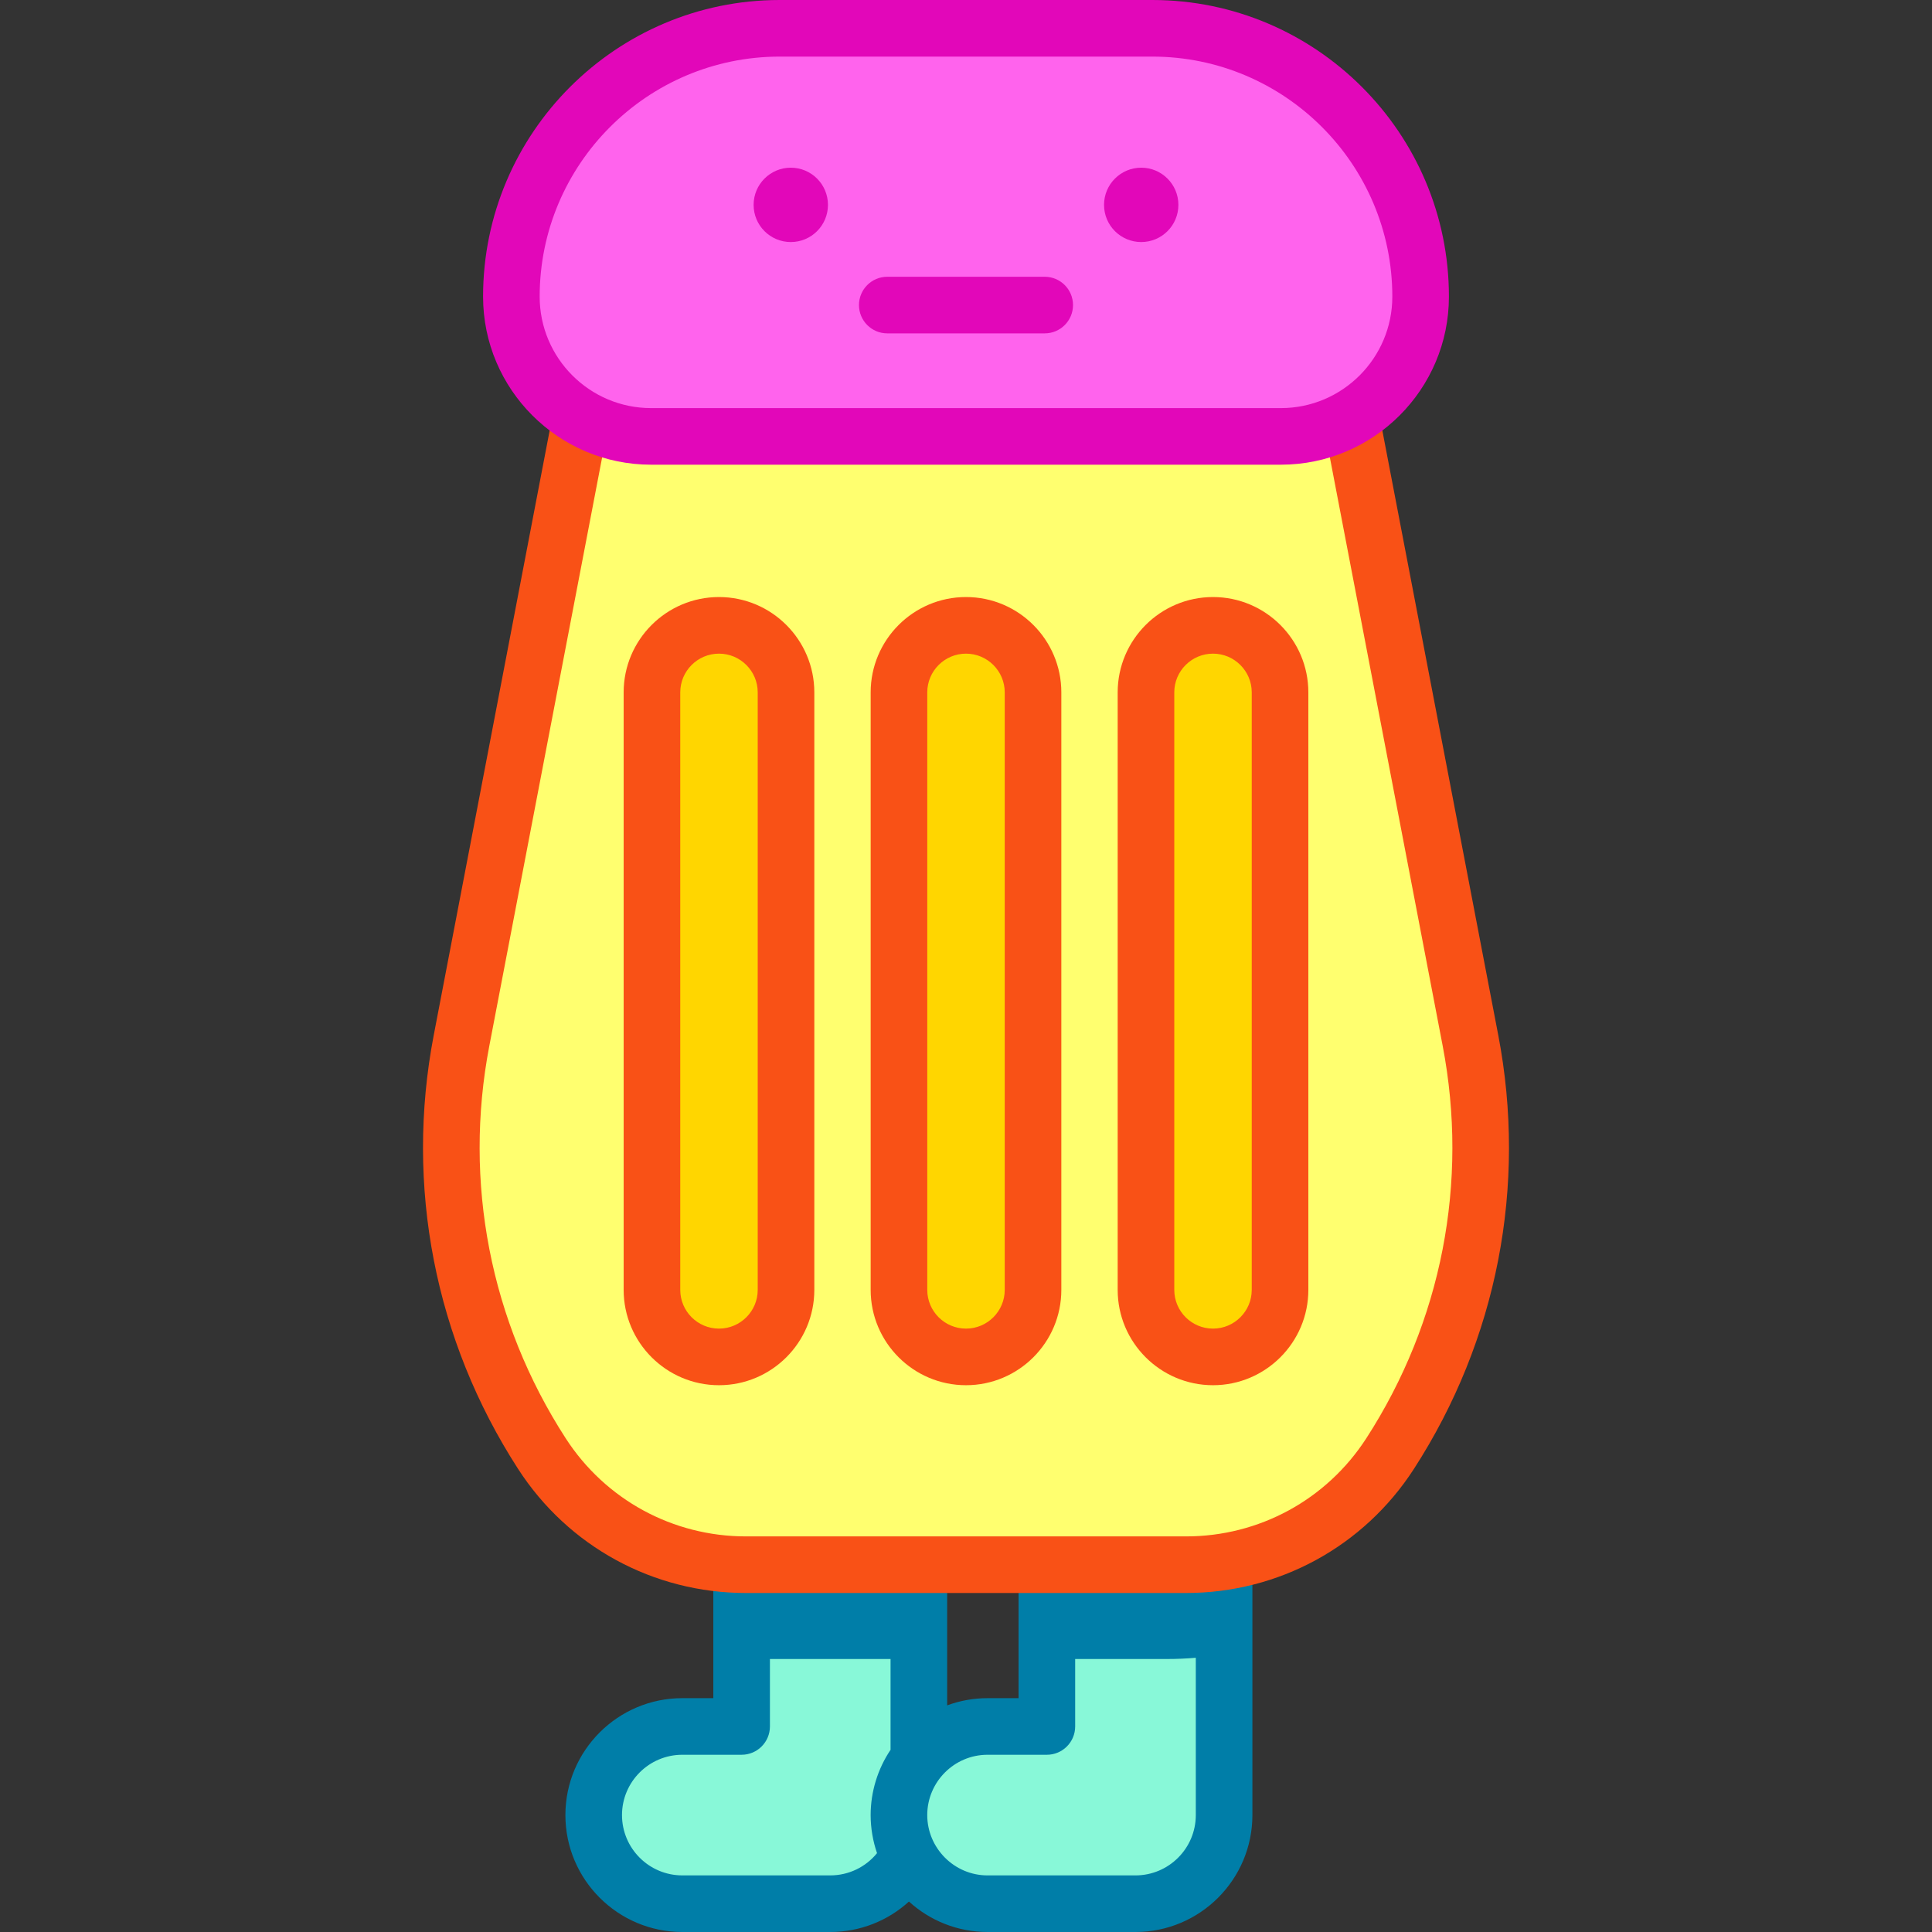 <svg id="Capa_1" enable-background="new 0 0 512 512" height="512" viewBox="0 0 512 512" width="512" xmlns="http://www.w3.org/2000/svg"><rect x="0" y="0" width="512" height="512" fill="#333333" stroke="none"/><g><path d="m243.507 414.662h-40.825c-2.063 0-4.114-.1-6.145-.294v43.163h-15.717c-12.97 0-23.485 10.515-23.485 23.485s10.515 23.485 23.485 23.485h39.201c9.07 0 16.934-5.145 20.846-12.673-1.682-3.237-2.639-6.911-2.639-10.811 0-5.625 1.98-10.786 5.277-14.829v-51.526z" fill="#88f8d8"/><path d="m309.319 414.662h-31.888v42.869h-15.716c-12.97 0-23.485 10.515-23.485 23.485s10.515 23.485 23.485 23.485h39.201c12.97 0 23.485-10.515 23.485-23.485v-68.152c-4.885 1.177-9.941 1.798-15.082 1.798z" fill="#88f8d8"/><g fill="#007ea8"><path d="m324.4 409.364c-4.142 0-7.5 3.358-7.5 7.5v64.151c0 8.814-7.171 15.985-15.985 15.985h-39.201c-8.856 0-15.985-7.266-15.985-15.985 0-8.751 7.114-15.985 15.985-15.985h15.716c4.142 0 7.5-3.358 7.5-7.5v-39.869c0-4.142-3.358-7.5-7.5-7.5s-7.5 3.358-7.5 7.5v32.369h-8.216c-3.762 0-7.369.676-10.708 1.909v-34.278c0-4.142-3.358-7.5-7.5-7.5s-7.5 3.358-7.5 7.5v46.061c-3.38 5.028-5.277 11.085-5.277 17.292 0 3.425.592 6.899 1.691 10.088-3.001 3.698-7.518 5.897-12.399 5.897h-39.201c-8.814 0-15.985-7.171-15.985-15.985s7.171-15.985 15.985-15.985h15.717c4.142 0 7.5-3.358 7.5-7.5v-40.163c0-4.142-3.358-7.5-7.5-7.5s-7.5 3.358-7.5 7.5v32.663h-8.217c-17.085 0-30.985 13.9-30.985 30.985s13.9 30.986 30.985 30.986h39.201c7.874 0 15.251-2.955 20.858-8.071 5.507 5.012 12.82 8.071 20.835 8.071h39.201c17.085 0 30.985-13.9 30.985-30.985v-64.151c0-4.142-3.358-7.5-7.5-7.5z"/><path d="m196.537 414.368v25.071c2.036.138 4.084.214 6.144.214h40.825v-24.991h-40.825c-2.063 0-4.113-.1-6.144-.294z"/><path d="m309.319 439.652c5.11 0 10.15-.44 15.081-1.276v-25.513c-4.885 1.177-9.941 1.798-15.082 1.798h-31.888v24.991z"/></g><path d="m389.69 275.747-31.652-165.107c-5.466 3.181-11.815 5.011-18.594 5.011h-166.887c-6.78 0-13.128-1.83-18.594-5.011l-31.653 165.107c-7.26 37.871.368 77.084 21.295 109.472 11.861 18.356 32.224 29.442 54.078 29.442h116.633c21.855 0 42.217-11.086 54.078-29.442 20.929-32.388 28.557-71.601 21.296-109.472z" fill="#ffff6f"/><path d="m256 165.722c-9.811 0-17.765 7.954-17.765 17.765v158.344c0 9.811 7.954 17.765 17.765 17.765s17.765-7.954 17.765-17.765v-158.344c0-9.811-7.954-17.765-17.765-17.765z" fill="#ffd600"/><path d="m190.539 165.722c-9.811 0-17.765 7.954-17.765 17.765v158.344c0 9.811 7.954 17.765 17.765 17.765s17.765-7.954 17.765-17.765v-158.344c0-9.811-7.954-17.765-17.765-17.765z" fill="#ffd600"/><path d="m321.461 165.722c9.811 0 17.765 7.954 17.765 17.765v158.344c0 9.811-7.954 17.765-17.765 17.765s-17.765-7.954-17.765-17.765v-158.344c0-9.811 7.954-17.765 17.765-17.765z" fill="#ffd600"/><g><path d="m314.317 422.162h-116.633c-24.507 0-47.078-12.289-60.378-32.872-22.081-34.172-30.022-74.997-22.362-114.955l31.344-163.497c.78-4.068 4.708-6.738 8.778-5.954 4.068.78 6.733 4.71 5.954 8.778l-31.344 163.497c-6.929 36.146.255 73.077 20.229 103.99 10.525 16.288 28.386 26.013 47.779 26.013h116.633c19.393 0 37.254-9.725 47.779-26.013 19.974-30.913 27.158-67.844 20.229-103.99l-31.326-163.403c-.78-4.068 1.886-7.998 5.954-8.778 4.07-.783 7.998 1.886 8.778 5.954l31.326 163.403c7.66 39.958-.281 80.782-22.362 114.955-13.301 20.583-35.872 32.872-60.378 32.872z" fill="#f95116"/></g><g><path d="m256 367.096c-13.931 0-25.265-11.333-25.265-25.265v-158.344c0-13.931 11.333-25.265 25.265-25.265s25.265 11.333 25.265 25.265v158.344c0 13.931-11.334 25.265-25.265 25.265zm0-193.874c-5.66 0-10.265 4.604-10.265 10.265v158.344c0 5.66 4.604 10.265 10.265 10.265s10.265-4.604 10.265-10.265v-158.344c0-5.66-4.605-10.265-10.265-10.265z" fill="#f95116"/></g><g><path d="m190.539 367.096c-13.931 0-25.265-11.333-25.265-25.265v-158.344c0-13.931 11.333-25.265 25.265-25.265s25.265 11.333 25.265 25.265v158.344c0 13.931-11.334 25.265-25.265 25.265zm0-193.874c-5.66 0-10.265 4.604-10.265 10.265v158.344c0 5.66 4.604 10.265 10.265 10.265s10.265-4.604 10.265-10.265v-158.344c0-5.66-4.605-10.265-10.265-10.265z" fill="#f95116"/></g><g><path d="m321.461 367.096c-13.931 0-25.265-11.333-25.265-25.265v-158.344c0-13.931 11.333-25.265 25.265-25.265s25.265 11.333 25.265 25.265v158.344c0 13.931-11.334 25.265-25.265 25.265zm0-193.874c-5.66 0-10.265 4.604-10.265 10.265v158.344c0 5.66 4.604 10.265 10.265 10.265s10.265-4.604 10.265-10.265v-158.344c0-5.66-4.605-10.265-10.265-10.265z" fill="#f95116"/></g><path d="m305.367 7.5h-98.733c-39.275 0-71.114 31.839-71.114 71.114 0 20.455 16.582 37.037 37.037 37.037h166.886c20.455 0 37.037-16.582 37.037-37.037 0-39.275-31.838-71.114-71.113-71.114z" fill="#ff63ed"/><circle cx="302.434" cy="54.293" fill="#e207b9" r="9.852"/><g><path d="m276.861 88.346h-41.723c-4.142 0-7.5-3.358-7.5-7.5s3.358-7.5 7.5-7.5h41.723c4.142 0 7.5 3.358 7.5 7.5s-3.358 7.5-7.5 7.5z" fill="#e207b9"/></g><circle cx="209.567" cy="54.293" fill="#e207b9" r="9.852"/><g><path d="m339.443 123.151h-166.886c-24.558 0-44.537-19.979-44.537-44.537 0-43.348 35.266-78.614 78.613-78.614h98.733c43.348 0 78.614 35.266 78.614 78.614 0 24.557-19.979 44.537-44.537 44.537zm-132.81-108.151c-35.077 0-63.614 28.537-63.614 63.614 0 16.287 13.25 29.537 29.537 29.537h166.887c16.287 0 29.537-13.25 29.537-29.537 0-35.077-28.537-63.614-63.613-63.614z" fill="#e207b9"/></g></g></svg>